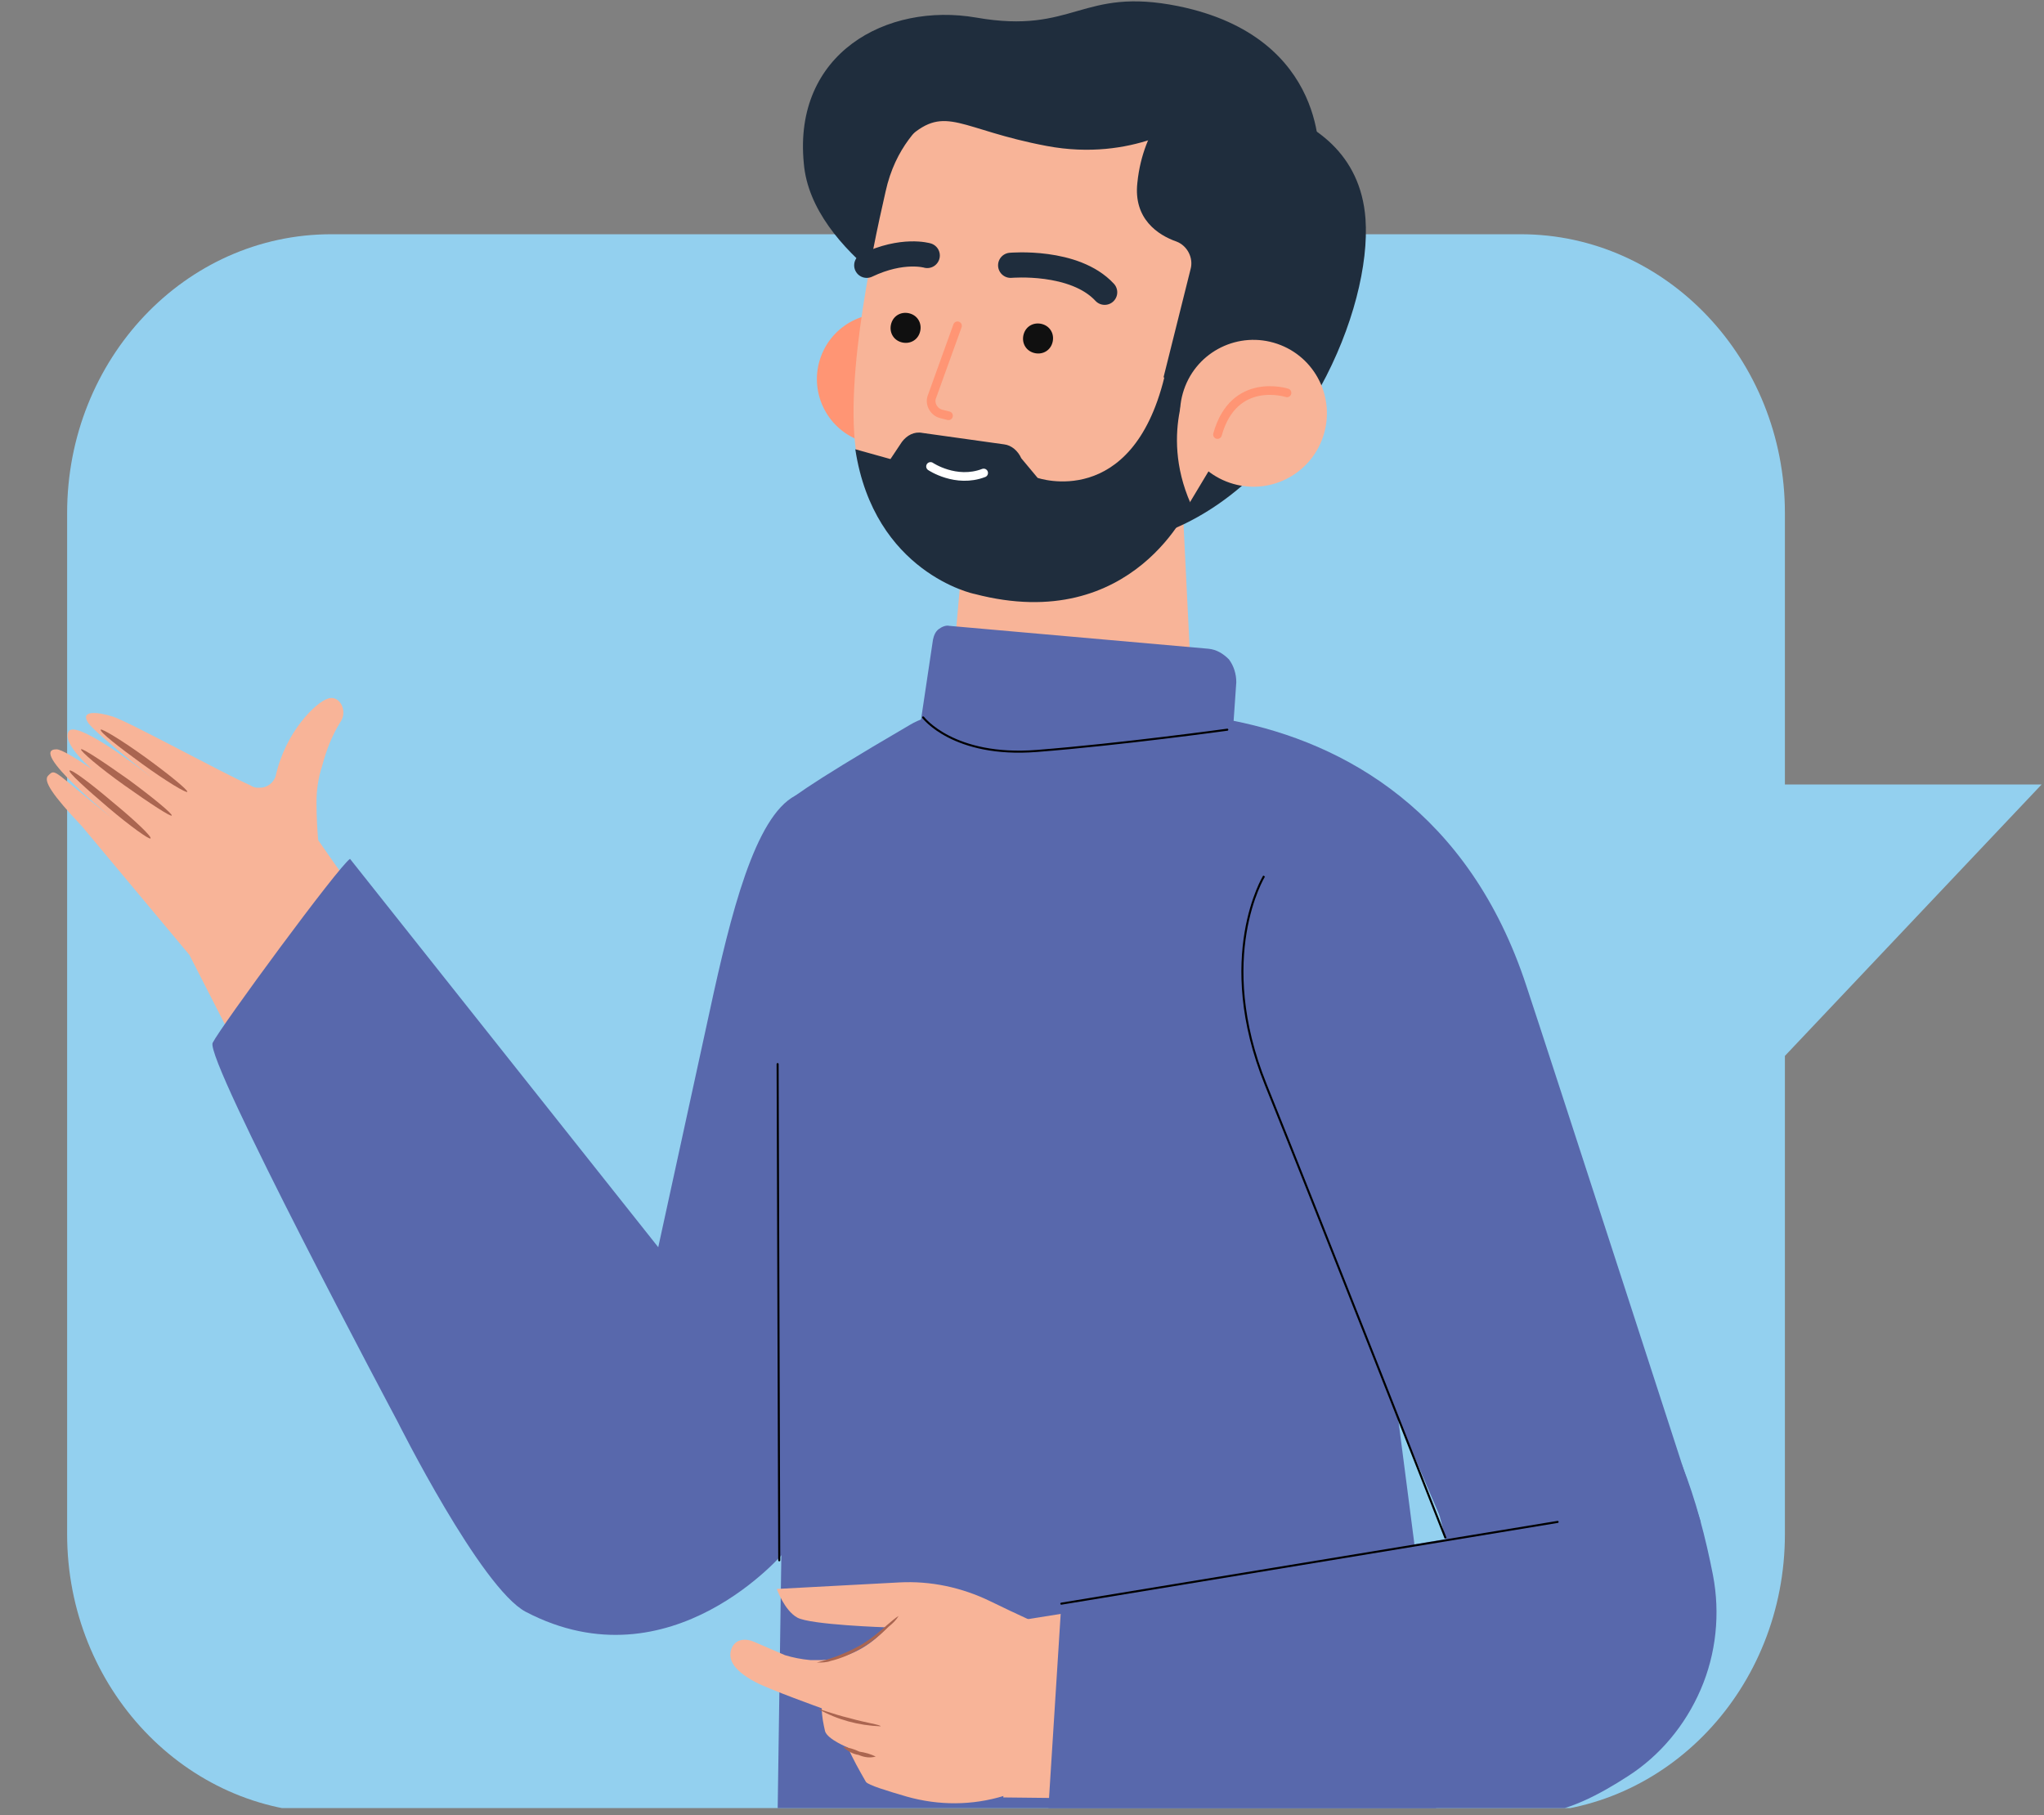 <svg width="250" height="222" viewBox="0 0 250 222" fill="none" xmlns="http://www.w3.org/2000/svg">
<rect x="0" y="0" width="250" height="222" fill="#808080" stroke="none"/>
<g clip-path="url(#clip0)">
<path d="M249.71 95.951H218.31V62.751C218.31 43.951 203.81 28.651 186.01 28.651H40.51C22.61 28.651 8.21 43.951 8.21 62.751V187.651C8.21 206.451 22.71 221.751 40.51 221.751H186.01C203.91 221.751 218.31 206.451 218.31 187.651V129.151L249.71 95.951Z" fill="#93D0EF"/>
<path d="M161.311 19.851C161.311 19.851 162.711 4.551 144.111 0.751C132.211 -1.649 131.411 4.251 119.411 2.151C108.411 0.251 97.011 6.551 98.311 19.951C99.211 31.151 115.411 39.151 115.411 39.151L161.311 19.851Z" fill="#1F2D3D"/>
<path d="M115.424 49.134C116.95 44.987 114.826 40.389 110.679 38.863C106.533 37.337 101.934 39.461 100.408 43.608C98.882 47.754 101.006 52.353 105.153 53.879C109.3 55.405 113.898 53.281 115.424 49.134Z" fill="#FF9574"/>
<path d="M118.011 65.051L116.811 78.451C116.111 86.351 121.811 93.351 129.711 94.151C138.311 95.051 145.711 88.151 145.511 79.451L144.011 48.951L118.011 65.051Z" fill="#F8B498"/>
<path d="M114.31 13.751C112.61 15.251 109.51 17.951 108.31 23.451C106.61 30.851 102.71 49.151 105.21 57.551C108.41 68.351 116.71 75.351 130.71 73.051C130.71 73.051 143.31 73.051 151.71 48.951C164.41 12.451 132.11 -1.249 114.31 13.751Z" fill="#F8B498"/>
<path d="M112.511 40.651C112.211 41.651 111.211 42.151 110.211 41.851C109.211 41.551 108.711 40.551 109.011 39.551C109.311 38.551 110.311 38.051 111.311 38.351C112.311 38.651 112.811 39.651 112.511 40.651Z" fill="#101010"/>
<path d="M128.711 41.951C128.411 42.951 127.411 43.451 126.411 43.151C125.411 42.851 124.911 41.851 125.211 40.851C125.511 39.851 126.511 39.351 127.511 39.651C128.511 39.951 129.011 40.951 128.711 41.951Z" fill="#101010"/>
<path d="M117.111 39.851L114.011 48.451C113.611 49.351 114.211 50.451 115.211 50.651L116.011 50.851" stroke="#FF9574" stroke-width="1.062" stroke-miterlimit="10" stroke-linecap="round" stroke-linejoin="round"/>
<path d="M104.611 54.951L108.911 56.151L110.311 54.051C110.911 53.251 111.811 52.751 112.811 52.951L122.811 54.351C123.711 54.451 124.511 55.151 124.911 56.051L126.911 58.451C126.911 58.451 138.411 62.451 142.411 46.151L145.911 45.651C145.911 45.651 141.711 52.651 145.611 61.551C145.611 61.551 138.711 77.751 119.211 72.651C119.111 72.651 106.911 70.051 104.611 54.951Z" fill="#1F2D3D"/>
<path d="M113.811 57.051C113.811 57.051 116.911 59.151 120.311 57.851" stroke="white" stroke-width="1.058" stroke-miterlimit="10" stroke-linecap="round" stroke-linejoin="round"/>
<path d="M113.411 31.251C113.411 31.251 110.411 30.351 106.011 32.451" stroke="#1F2D3D" stroke-width="3.077" stroke-miterlimit="10" stroke-linecap="round"/>
<path d="M123.611 32.451C123.611 32.451 131.411 31.751 135.111 35.751" stroke="#1F2D3D" stroke-width="3.077" stroke-miterlimit="10" stroke-linecap="round"/>
<path d="M152.611 49.651L142.311 46.151L145.611 32.951C146.011 31.551 145.211 30.051 143.911 29.551C141.611 28.751 138.611 26.751 139.111 22.351C139.811 15.351 144.111 11.751 144.111 11.751C144.111 11.751 165.811 10.751 167.011 26.751C167.811 37.851 159.311 57.951 143.611 64.651L152.611 49.651Z" fill="#1F2D3D"/>
<path d="M161.811 53.451C160.211 58.151 155.111 60.651 150.411 59.051C145.711 57.451 143.211 52.351 144.811 47.651C146.411 42.951 151.511 40.451 156.211 42.051C160.911 43.651 163.411 48.751 161.811 53.451Z" fill="#F8B498"/>
<path d="M157.411 48.051C157.411 48.051 150.911 45.951 148.911 53.151" stroke="#FF9574" stroke-width="1.062" stroke-miterlimit="10" stroke-linecap="round" stroke-linejoin="round"/>
<path d="M145.61 14.751C145.61 14.751 138.61 19.851 128.01 17.851C117.41 15.851 115.71 12.751 111.21 16.751C111.21 16.751 113.91 2.051 133.41 3.651C152.81 5.251 149.91 17.651 149.91 17.651L145.61 14.751Z" fill="#1F2D3D"/>
<path d="M23.211 116.851L10.011 101.051C6.411 97.251 5.211 95.451 5.911 94.851C6.811 93.951 6.411 94.251 13.811 100.151C13.811 100.151 3.311 91.651 6.911 91.651C7.511 91.651 9.311 92.751 11.211 94.051C8.611 91.751 7.911 90.151 8.411 89.451C9.211 88.151 15.711 92.851 18.611 95.151C16.211 93.251 11.611 89.551 10.811 88.451C9.711 86.851 11.911 87.051 13.811 87.651C15.911 88.351 27.211 94.551 30.611 96.051C30.911 96.251 31.211 96.351 31.511 96.351C31.811 96.351 32.111 96.351 32.411 96.251C32.711 96.151 33.011 95.951 33.211 95.751C33.411 95.551 33.611 95.251 33.711 94.951C34.911 89.451 38.711 85.851 40.111 85.451C41.511 84.951 42.611 86.951 41.611 88.351C40.611 89.951 39.911 91.751 39.411 93.651C38.911 95.151 38.711 96.651 38.711 98.151C38.711 99.951 38.811 101.451 38.911 102.751L51.011 120.151L31.011 132.151L23.211 116.851Z" fill="#F8B498"/>
<path d="M18.411 102.551C18.311 102.751 15.911 101.051 13.211 98.751C10.511 96.451 8.311 94.451 8.511 94.251C8.711 94.051 11.011 95.751 13.711 98.051C16.511 100.351 18.611 102.351 18.411 102.551Z" fill="#AA6550"/>
<path d="M21.01 99.751C20.91 99.951 18.31 98.251 15.21 96.051C12.11 93.851 9.81 91.851 9.91 91.651C10.01 91.451 12.61 93.151 15.71 95.351C18.71 97.551 21.11 99.551 21.01 99.751Z" fill="#AA6550"/>
<path d="M22.91 96.851C22.81 97.051 20.31 95.551 17.41 93.451C14.51 91.351 12.21 89.551 12.31 89.251C12.41 89.051 14.91 90.551 17.81 92.651C20.71 94.751 23.01 96.651 22.91 96.851Z" fill="#AA6550"/>
<path d="M40.21 104.751L88.31 169.051L77.31 196.051C77.31 196.051 64.111 192.951 60.111 187.151C56.111 181.251 23.21 116.851 23.21 116.851L40.21 104.751Z" fill="#F8B498"/>
<path d="M129.51 197.651C129.11 197.351 128.71 197.051 128.31 196.751C127.91 196.451 127.51 196.051 127.01 195.651C126.51 195.251 125.91 194.751 125.21 194.251C124.51 193.751 123.81 193.251 122.91 192.751C122.01 192.251 121.11 191.751 120.21 191.151C115.91 188.951 111.31 187.451 106.61 186.851C105.51 186.751 104.51 186.551 103.51 186.551C102.51 186.551 101.61 186.451 100.81 186.451C100.01 186.451 99.21 186.551 98.61 186.551C97.91 186.551 97.41 186.651 96.91 186.651C96.41 186.751 95.91 186.751 95.51 186.751C96.01 186.651 96.41 186.551 96.91 186.451C97.51 186.351 98.01 186.251 98.61 186.251C99.31 186.151 100.01 186.151 100.81 186.151C101.61 186.151 102.51 186.051 103.51 186.151C104.51 186.251 105.51 186.251 106.61 186.351C109.01 186.651 111.31 187.151 113.61 187.851C115.91 188.551 118.11 189.551 120.31 190.651C121.31 191.151 122.21 191.651 123.01 192.251C123.81 192.851 124.61 193.351 125.31 193.851C126.01 194.351 126.61 194.851 127.11 195.251C127.61 195.651 128.11 196.051 128.41 196.451C128.81 196.851 129.11 197.251 129.51 197.651Z" fill="#FAFAFA"/>
<path d="M80.51 152.551L87.31 121.351C89.91 109.651 93.01 98.351 98.21 96.951V100.551L96.01 189.751C96.01 189.751 82.11 206.451 64.31 197.151C58.81 194.251 48.61 173.851 48.61 173.851C48.61 173.851 25.01 129.551 26.01 127.551C27.01 125.551 41.41 105.951 42.81 105.051L80.51 152.551Z" fill="#5868AC"/>
<path d="M150.81 88.151C164.41 90.851 179.71 99.251 186.71 120.651C189.31 128.451 208.01 186.151 208.01 186.151L176.11 185.451L171.01 173.551L173.51 192.851L175.71 221.751H95.11L95.71 180.351L96.51 97.951C96.51 97.951 97.41 96.751 111.31 88.651C119.81 83.551 150.81 88.151 150.81 88.151Z" fill="#5868AC"/>
<path d="M111.21 97.451L111.51 95.651L114.11 78.251C114.21 77.751 114.41 77.251 114.81 76.951C115.21 76.651 115.71 76.451 116.11 76.551L147.81 79.351C148.81 79.451 149.61 79.951 150.31 80.651C150.91 81.451 151.21 82.451 151.21 83.451L150.51 93.551L140.61 107.151L126.31 109.451" fill="#5868AC"/>
<path d="M207.61 192.351C208.21 195.751 208.11 199.251 207.31 202.651C206.51 206.051 205.01 209.151 202.91 211.851C200.81 214.551 198.21 216.751 195.31 218.251C192.31 219.751 189.11 220.551 185.81 220.551L122.71 219.851L124.41 198.251L178.41 189.651" fill="#F8B498"/>
<path d="M128.311 199.051C128.011 199.151 124.411 197.451 121.111 195.851C117.611 194.151 113.811 193.351 110.011 193.551L95.011 194.351C95.011 194.351 95.911 196.951 97.511 197.851C99.111 198.751 108.511 199.051 108.511 199.051L108.011 199.551C106.011 201.651 103.311 202.951 100.511 203.051H99.111C98.011 202.951 97.011 202.751 96.011 202.451L92.311 200.851C91.211 200.351 90.011 200.451 89.511 201.551C89.011 202.751 89.411 204.151 92.411 205.751C94.111 206.651 100.511 208.951 100.511 208.951C100.511 209.951 100.711 210.851 100.911 211.751C101.211 212.751 103.711 213.751 103.711 213.751C104.311 215.151 105.111 216.551 105.911 217.951C106.211 218.351 108.511 219.051 110.911 219.751C114.811 220.851 118.911 220.851 122.811 219.651L128.511 217.851V199.351" fill="#F8B498"/>
<path d="M107.71 211.151C105.01 211.051 102.41 210.351 100.11 209.051C100.11 208.951 101.81 209.651 103.91 210.151C106.01 210.751 107.71 210.951 107.71 211.151Z" fill="#AA6550"/>
<path d="M107.11 214.851C106.41 215.051 105.71 214.951 105.01 214.651C104.31 214.551 103.61 214.151 103.11 213.651C103.81 213.751 104.51 213.951 105.11 214.251C105.81 214.351 106.51 214.551 107.11 214.851Z" fill="#AA6550"/>
<path d="M109.911 197.651C109.611 198.151 109.211 198.551 108.711 198.951C107.711 199.951 106.611 200.851 105.411 201.551C104.211 202.251 102.911 202.851 101.611 203.151C101.111 203.351 100.511 203.351 99.911 203.351C101.811 202.851 103.611 202.151 105.211 201.251C106.411 200.551 107.511 199.651 108.511 198.751C109.011 198.351 109.411 197.951 109.911 197.651Z" fill="#AA6550"/>
<path d="M129.81 196.151L128.21 221.451L187.51 221.851C191.51 221.751 195.71 219.451 199.11 217.251C203.01 214.751 206.11 211.051 208.01 206.651C209.91 202.251 210.41 197.351 209.51 192.651C208.61 188.051 207.41 183.451 205.71 179.151L175.81 184.351L176.81 188.251L129.81 196.151Z" fill="#5868AC"/>
<path d="M95.11 130.151L95.31 190.851" stroke="black" stroke-width="0.25" stroke-miterlimit="10" stroke-linecap="round"/>
<path d="M129.811 196.151L190.511 186.151" stroke="black" stroke-width="0.25" stroke-miterlimit="10" stroke-linecap="round"/>
<path d="M154.61 107.151C154.61 107.151 148.51 117.051 154.81 132.651C161.11 148.251 176.81 188.151 176.81 188.151" stroke="black" stroke-width="0.25" stroke-miterlimit="10"/>
<path d="M112.911 87.751C112.911 87.751 116.611 92.651 126.811 91.851C137.011 91.051 150.111 89.251 150.111 89.251" stroke="black" stroke-width="0.25" stroke-miterlimit="10" stroke-linecap="round"/>
</g>
<defs>
<clipPath id="clip0">
<rect width="249" height="221" fill="white" transform="translate(0.71 0.151)"/>
</clipPath>
</defs>
</svg>
